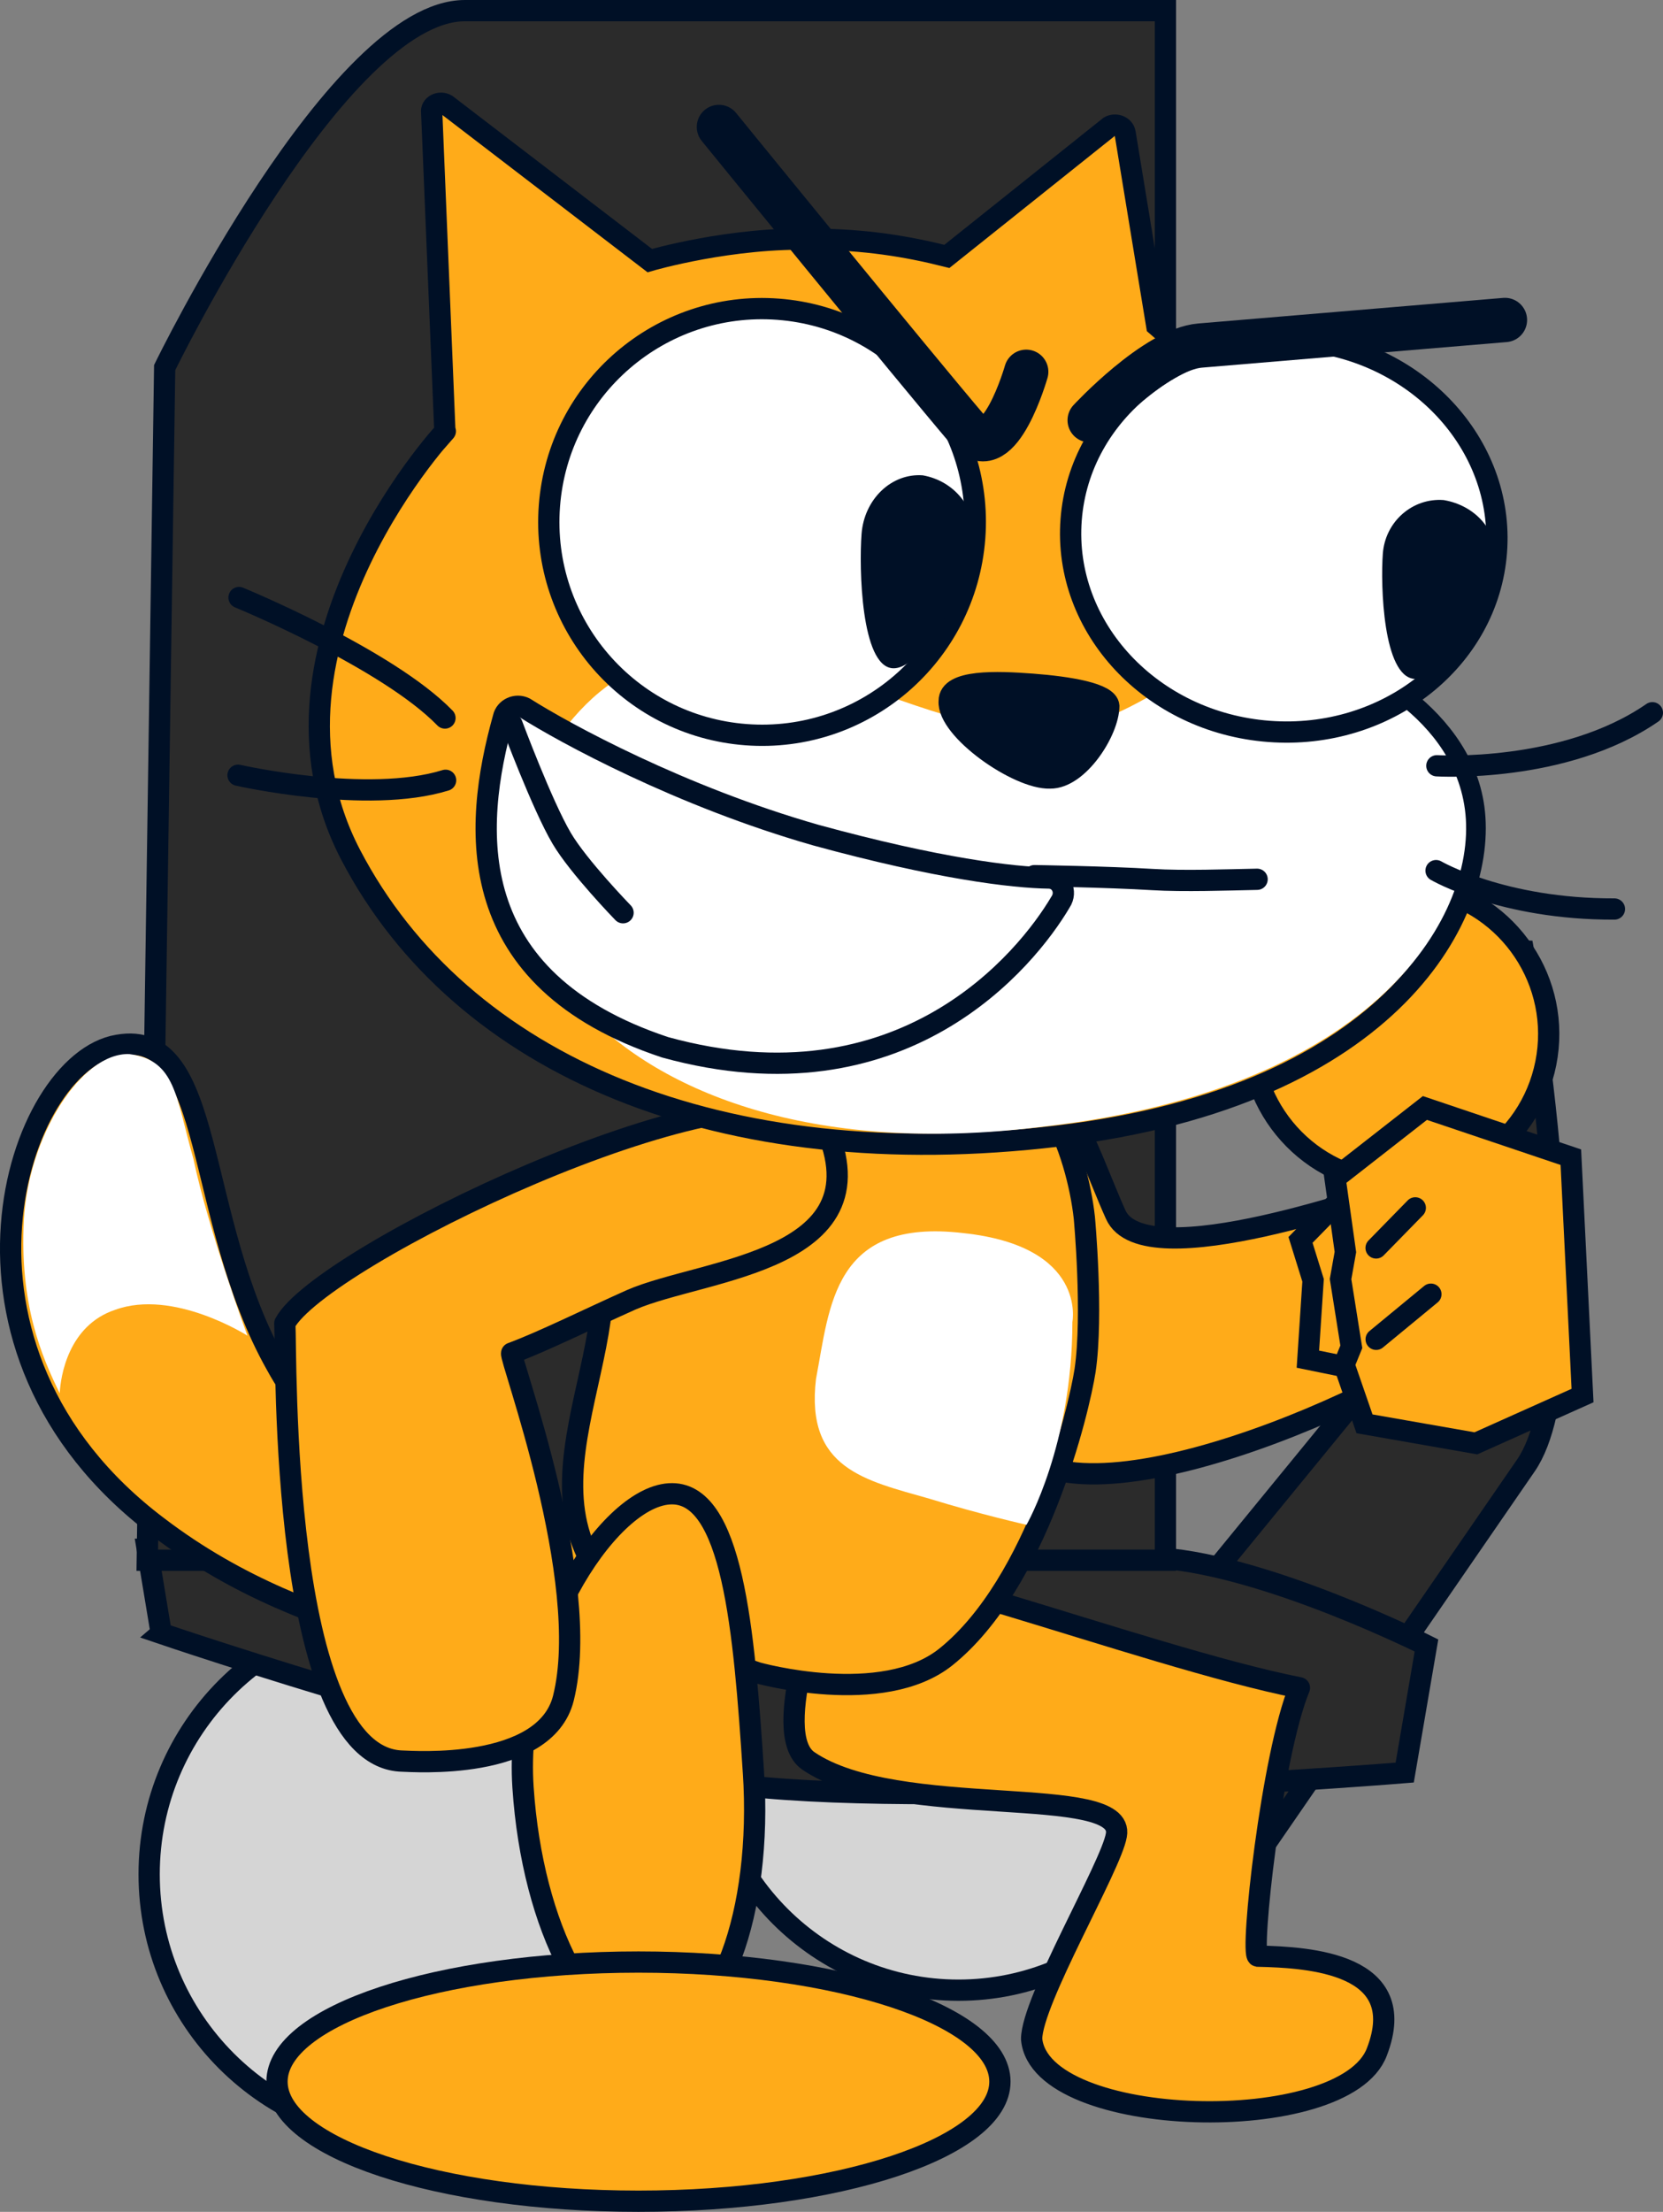 <svg version="1.1" xmlns="http://www.w3.org/2000/svg" xmlns:xlink="http://www.w3.org/1999/xlink" width="93.839" height="124.76" viewBox="0,0,93.839,124.76"><rect x="0" y="0" width="93.839" height="124.76" fill="#808080" stroke="none"/><g transform="translate(-187.54,-119.597)"><g stroke-miterlimit="10"><path d="M227.399,217.631c0,-7.855 6.368,-14.223 14.223,-14.223c7.855,0 14.223,6.368 14.223,14.223c0,7.855 -6.368,14.223 -14.223,14.223c-7.855,0 -14.223,-6.368 -14.223,-14.223z" fill="#d5d5d5" fill-rule="nonzero" stroke="#001026" stroke-width="1.2" stroke-linecap="butt" stroke-linejoin="miter"/><path d="M195.956,225.319c0,-8.222 6.665,-14.887 14.887,-14.887c8.222,0 14.887,6.665 14.887,14.887c0,8.222 -6.665,14.887 -14.887,14.887c-8.222,0 -14.887,-6.665 -14.887,-14.887z" fill="#d5d5d5" fill-rule="nonzero" stroke="#001026" stroke-width="1.2" stroke-linecap="butt" stroke-linejoin="miter"/><path d="M251.847,213.409c0,0 7.684,-9.386 11.858,-14.484c4.667,-5.7 -1.02,-26.221 -1.02,-26.221l10.82,0.529c0,0 4.116,23.249 0.139,29.022c-4.543,6.595 -14.599,21.193 -14.599,21.193z" fill="#2b2b2b" fill-rule="nonzero" stroke="#001026" stroke-width="1.2" stroke-linecap="butt" stroke-linejoin="miter"/><path d="M196.638,211.73l-0.788,-4.752c0,0 44.541,-0.448 57.22,0.506c6.079,0.457 14.962,4.926 14.962,4.926l-1.228,7.17c0,0 -25.324,2.075 -37.303,0.735c-11.379,-1.273 -32.864,-8.584 -32.864,-8.584z" fill="#2b2b2b" fill-rule="nonzero" stroke="#001026" stroke-width="1.2" stroke-linecap="butt" stroke-linejoin="miter"/><path d="M195.85,207.602l0.982,-67.272c0,0 9.8,-20.133 16.941,-20.133c10.604,0 39.529,0 39.529,0v87.405z" fill="#2b2b2b" fill-rule="nonzero" stroke="#001026" stroke-width="1.2" stroke-linecap="butt" stroke-linejoin="miter"/><path d="M258.512,229.935c2.94,0.063 8.642,0.41 6.723,5.394c-1.8,4.836 -19.022,4.401 -19.483,-0.721c0.011,-2.167 4.488,-9.751 4.781,-11.497c0.548,-2.992 -12.366,-0.772 -17.376,-4.188c-2.313,-1.577 1.051,-9.813 1.048,-10.538c-0.01,-2.296 17.816,4.669 26.659,6.413c-1.579,3.846 -2.791,15.066 -2.35,15.138z" fill="#ffab19" fill-rule="evenodd" stroke="#001026" stroke-width="1.2" stroke-linecap="round" stroke-linejoin="round"/><path d="M272.718,192.637c-1.8,3.325 -19.568,12.071 -26.236,9.684c-2.345,-0.839 -14.589,-22.508 -7.191,-24.275c7.397,-1.767 9.245,5.725 11.199,10.046c1.594,3.665 15.242,-1.386 16.229,-1.557c2.059,-0.453 3.105,0.674 4.306,2.297c0.813,1.098 2.418,2.332 1.693,3.804z" fill="#ffab19" fill-rule="evenodd" stroke="#001026" stroke-width="1.2" stroke-linecap="round" stroke-linejoin="round"/><g fill-rule="evenodd"><path d="M225.56,205.36c0.816,0.829 2.529,2.651 -1.854,5.825c-4.383,3.174 -13.167,1.132 -14.152,0.796c-3.856,-1.181 -8.532,-2.78 -13.11,-6.269c-13.328,-10.054 -7.94,-26.214 -2.258,-27.157c5.559,-0.985 4.243,9.696 8.949,18.038c2.027,3.716 5.259,5.921 8.002,7.545c3.931,2.169 13.527,0.227 14.424,1.221z" fill="#ffab19" stroke="#001026" stroke-width="1.2" stroke-linecap="round" stroke-linejoin="round"/><path d="M198.454,184.961c0.833,3.995 3.048,9.975 3.048,9.975c0,0 -4.174,-2.664 -7.473,-1.456c-2.639,0.884 -3.072,3.759 -3.12,4.705c-1.053,-2.146 -2.264,-5.034 -2.022,-9.761c0.242,-4.727 3.239,-9.474 5.952,-9.371c2.629,0.349 2.613,2.405 3.614,5.908z" fill="#ffffff" stroke="none" stroke-width="1" stroke-linecap="butt" stroke-linejoin="miter"/></g><g fill-rule="evenodd"><path d="M230.267,213.946c-15.626,-5.168 -9.163,-13.718 -8.718,-21.334c0.621,-6.623 2.476,-6.296 10.675,-8.448c4.537,-1.444 7.209,-2.286 9.887,-3.747c4.048,-2.13 6.217,4.21 6.616,7.87c0,0 0.506,5.457 0.042,8.612c-0.351,2.264 -2.678,12.001 -7.849,16.153c-3.591,2.883 -10.653,0.895 -10.653,0.895z" fill="#ffab19" stroke="#001026" stroke-width="1.2" stroke-linecap="round" stroke-linejoin="round"/><path d="M245.464,205.603c0,0 -2.597,-0.582 -5.5,-1.477c-3.584,-1.026 -6.985,-1.678 -6.379,-6.752c0.782,-4.082 0.954,-9.099 8.319,-8.223c6.994,0.748 6.148,5.015 6.148,5.015c-0.004,6.939 -2.587,11.437 -2.587,11.437z" fill="#ffffff" stroke="none" stroke-width="1" stroke-linecap="butt" stroke-linejoin="miter"/></g><path d="M230.054,219.547c0.526,7.967 -1.958,14.617 -5.549,14.854c-3.59,0.237 -6.927,-6.029 -7.453,-13.996c-0.526,-7.967 4.659,-16.31 8.249,-16.547c3.59,-0.237 4.227,7.722 4.752,15.689z" fill="#ffab19" fill-rule="nonzero" stroke="#001026" stroke-width="1.2" stroke-linecap="butt" stroke-linejoin="miter"/><path d="M243.963,237.012c0,3.725 -9.132,6.745 -20.396,6.745c-11.265,0 -20.396,-3.02 -20.396,-6.745c0,-3.725 9.132,-6.745 20.396,-6.745c11.265,0 20.396,3.02 20.396,6.745z" fill="#ffab19" fill-rule="nonzero" stroke="#001026" stroke-width="1.2" stroke-linecap="butt" stroke-linejoin="miter"/><path d="M258.281,176.286c0.906,-4.553 5.332,-7.508 9.884,-6.602c4.553,0.906 7.508,5.332 6.602,9.884c-0.906,4.553 -5.332,7.508 -9.884,6.602c-4.553,-0.906 -7.508,-5.332 -6.602,-9.884z" fill="#ffab19" fill-rule="nonzero" stroke="#001026" stroke-width="1.2" stroke-linecap="butt" stroke-linejoin="miter"/><path d="M203.612,194.242c1.965,-3.745 25.088,-14.884 30.304,-11.533c3.948,8.078 -6.672,8.418 -10.769,10.208c-2.464,1.102 -4.959,2.346 -6.734,3.003c-0.176,0.188 4.579,12.81 2.919,19.461c-1.031,4.13 -8.541,3.564 -9.082,3.552c-6.96,-0.156 -6.537,-23.153 -6.639,-24.69z" fill="#ffab19" fill-rule="evenodd" stroke="#001026" stroke-width="1.2" stroke-linecap="round" stroke-linejoin="round"/><g fill-rule="nonzero" stroke="#001026" stroke-width="1.2" stroke-linecap="round" stroke-linejoin="miter"><path d="M265.07,197.022l-3.729,-0.761l0.293,-4.447l-0.709,-2.28l3.316,-3.389z" fill="#ffab19"/><path d="M276.179,184.869l0.66,13.444l-6.019,2.696l-6.284,-1.101l-1.154,-3.34l0.41,-1.004l-0.607,-3.82l0.273,-1.528l-0.585,-4.162l5.071,-3.961z" fill="#ffab19"/><path d="M267.401,187.727l-2.211,2.26" fill="none"/><path d="M265.194,195.141l3.088,-2.545" fill="none"/></g><g><path d="M250.151,126.731c0.314,-0.177 0.805,-0.039 0.875,0.367l1.785,10.866c0,0 6.027,5.169 7.673,8.603c2.776,5.726 2.536,10.22 2.536,10.22c0,0 6.921,2.63 7.688,8.404c0.767,5.774 -4.435,16.212 -23.461,18.483c-19.026,2.271 -33.698,-3.953 -39.918,-15.856c-6.22,-11.903 5.974,-24.62 5.315,-23.867l-0.744,-18.007c-0.07,-0.406 0.452,-0.668 0.835,-0.438l11.47,8.79c0,0 4.615,-1.356 9.317,-1.201c2.807,0.012 5.185,0.392 7.448,0.965z" fill="#ffab19" fill-rule="evenodd" stroke="#001026" stroke-width="1.2" stroke-linecap="butt" stroke-linejoin="miter"/><path d="M262.691,157.163c0,0 6.745,2.315 7.511,8.09c0.767,5.774 -4.797,15.683 -23.615,17.87c-24.508,3.16 -34.889,-12.066 -27.409,-22.131c7.488,-10.164 18.269,-0.223 26.69,-0.187c7.217,0.045 8.49,-6.177 16.823,-3.641z" fill="#ffffff" fill-rule="evenodd" stroke="none" stroke-width="1" stroke-linecap="butt" stroke-linejoin="miter"/><path d="M218.542,148.13c0.501,-6.627 6.279,-11.592 12.906,-11.091c6.627,0.501 11.592,6.279 11.091,12.906c-0.501,6.627 -6.279,11.592 -12.906,11.091c-6.627,-0.501 -11.592,-6.279 -11.091,-12.906z" fill="#ffffff" fill-rule="nonzero" stroke="#001026" stroke-width="1.2" stroke-linecap="butt" stroke-linejoin="miter"/><path d="M280.779,159.8c-4.973,3.435 -12.16,2.991 -12.16,2.991" fill="none" fill-rule="evenodd" stroke="#001026" stroke-width="1.2" stroke-linecap="round" stroke-linejoin="round"/><path d="M278.638,170.87c-6.32,0.023 -10.065,-2.165 -10.065,-2.165" fill="none" fill-rule="evenodd" stroke="#001026" stroke-width="1.2" stroke-linecap="round" stroke-linejoin="round"/><path d="M245.787,158.191c2.094,0.158 4.273,0.524 4.32,1.229c-0.006,1.404 -1.713,4.082 -3.316,4.061c-1.81,0.064 -5.809,-2.746 -5.689,-4.341c-0.009,-1.204 2.691,-1.1 4.685,-0.949z" fill="#001026" fill-rule="evenodd" stroke="#001026" stroke-width="1.2" stroke-linecap="round" stroke-linejoin="round"/><path d="M201.028,153.301c0,0 8.364,3.441 11.62,6.796" fill="none" fill-rule="evenodd" stroke="#001026" stroke-width="1.2" stroke-linecap="round" stroke-linejoin="round"/><path d="M212.684,163.609c-4.416,1.371 -11.712,-0.284 -11.712,-0.284" fill="none" fill-rule="evenodd" stroke="#001026" stroke-width="1.2" stroke-linecap="round" stroke-linejoin="round"/><path d="M242.531,150.191c-0.147,1.948 -2.86,7.232 -4.631,7.098c-1.771,-0.134 -1.892,-5.632 -1.744,-7.58c0.147,-1.948 1.685,-3.435 3.456,-3.301c1.758,0.311 3.067,1.835 2.92,3.783" fill="#001026" fill-rule="evenodd" stroke="none" stroke-width="1" stroke-linecap="butt" stroke-linejoin="miter"/><path d="M245.447,140.568c0,0 -1.525,5.354 -3.224,3.358c-3.221,-3.783 -14.117,-17.168 -14.117,-17.168" fill="none" fill-rule="nonzero" stroke="#001026" stroke-width="2.5" stroke-linecap="round" stroke-linejoin="miter"/><path d="M247.982,148.915c0.461,-6.091 6.206,-10.623 12.833,-10.122c6.627,0.501 11.625,5.846 11.164,11.937c-0.461,6.091 -6.206,10.623 -12.833,10.122c-6.627,-0.501 -11.625,-5.846 -11.164,-11.937z" fill="#ffffff" fill-rule="nonzero" stroke="#001026" stroke-width="1.2" stroke-linecap="butt" stroke-linejoin="miter"/><path d="M271.946,151.3c-0.135,1.791 -2.822,6.725 -4.593,6.591c-1.771,-0.134 -1.918,-5.282 -1.783,-7.073c0.135,-1.791 1.663,-3.149 3.434,-3.015c1.759,0.297 3.077,1.706 2.941,3.497" fill="#001026" fill-rule="evenodd" stroke="none" stroke-width="1" stroke-linecap="butt" stroke-linejoin="miter"/><path d="M249.028,143.3c0,0 3.702,-3.997 6.227,-4.211c4.252,-0.36 17.205,-1.443 17.205,-1.443" fill="none" fill-rule="nonzero" stroke="#001026" stroke-width="2.5" stroke-linecap="round" stroke-linejoin="miter"/><g stroke="#001026" stroke-width="1.2" stroke-linecap="round"><g><path d="M215.945,160.077c0.111,-0.517 0.711,-0.794 1.201,-0.553c2.262,1.432 8.797,4.999 16.442,7.182c6.897,1.887 11.116,2.387 13.138,2.416c0.674,0.01 1.052,0.767 0.655,1.358c-1.913,3.24 -8.906,11.88 -22.312,8.19c-11.485,-3.818 -10.872,-12.341 -9.124,-18.591z" fill="#ffffff" fill-rule="evenodd" stroke-linejoin="round"/><path d="M222.697,171.08c0,0 -2.509,-2.581 -3.464,-4.2c-1.11,-1.883 -2.802,-6.426 -2.802,-6.426" fill="none" fill-rule="nonzero" stroke-linejoin="miter"/></g><path d="M258.475,169.193c-1.652,0.033 -4.15,0.123 -5.908,0.015c-2.528,-0.155 -6.658,-0.219 -6.658,-0.219" fill="none" fill-rule="nonzero" stroke-linejoin="miter"/></g></g></g></g></svg>